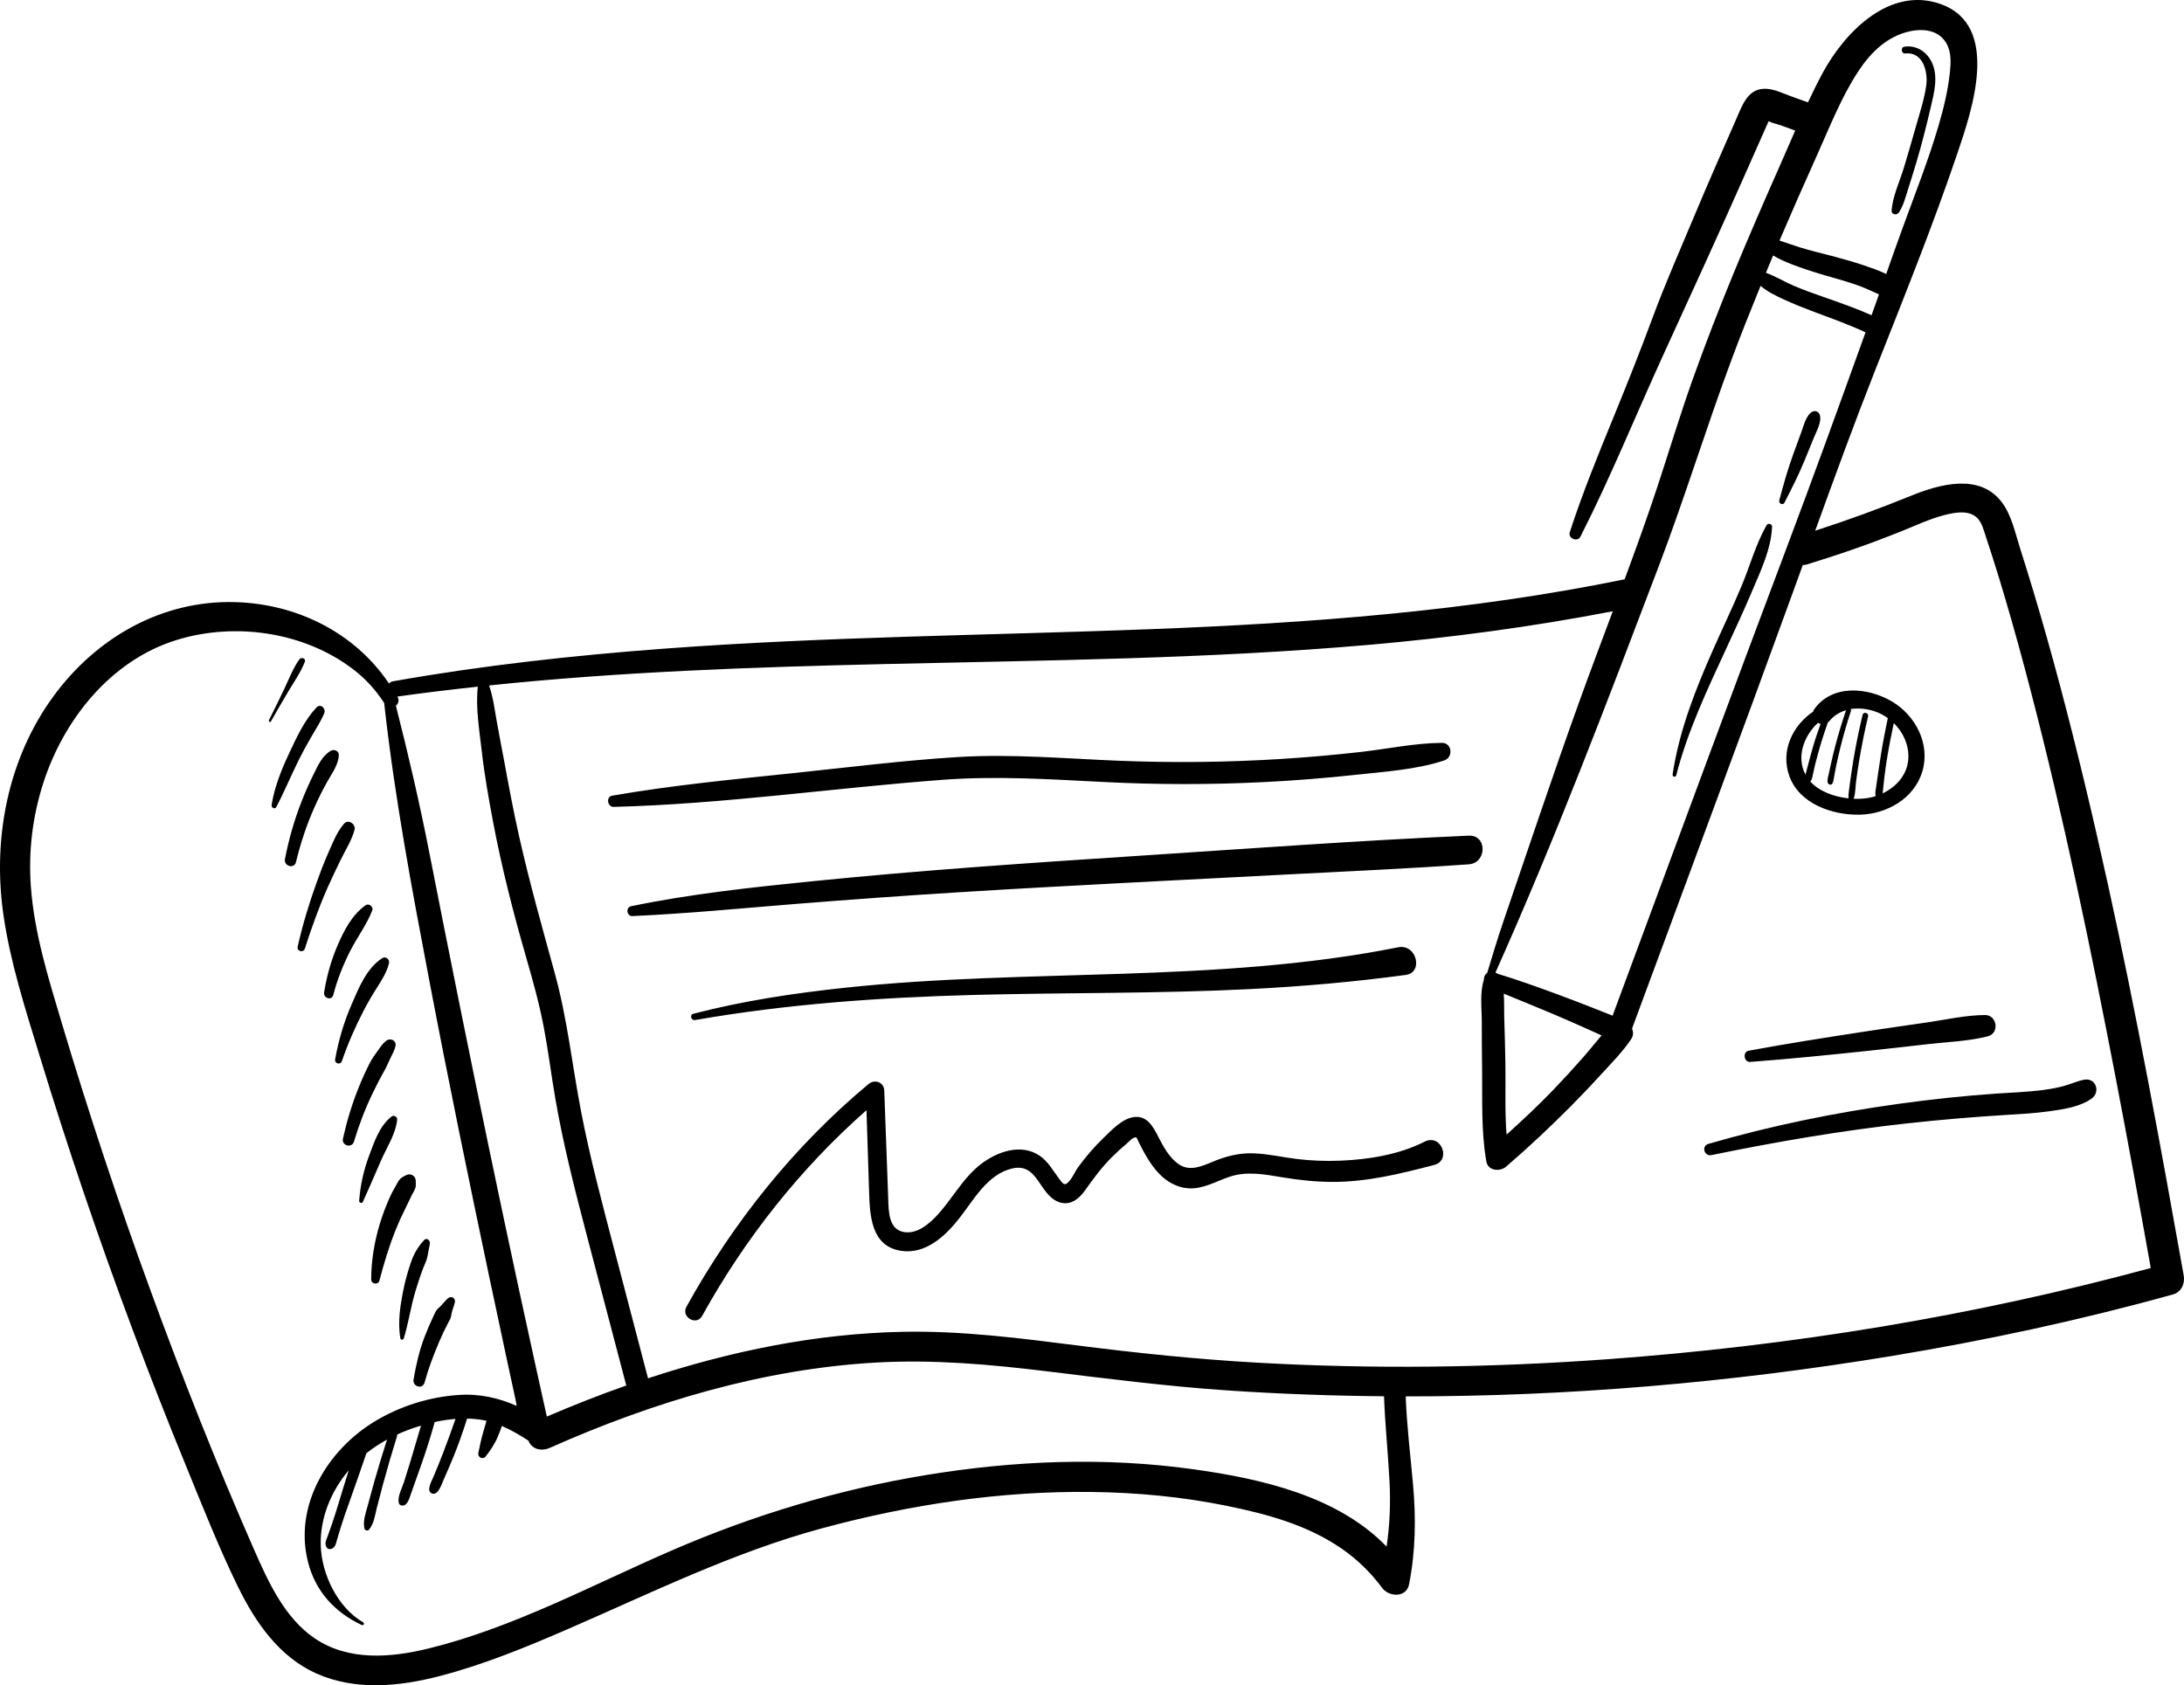 <svg version="1.1" id="Layer_1" xmlns="http://www.w3.org/2000/svg" xmlns:xlink="http://www.w3.org/1999/xlink" x="0px" y="0px" viewBox="42.234 1353.583 300 231.515" style="enable-background:new 42.234 1353.583 300 231.515;" xml:space="preserve"><defs><style> .svg-style-0 {  fill: rgb(0, 0, 0); }</style></defs><path id="path-01_00000028327056785026466620000005301494650166772113_" d="M306.819,1365.388
	c0.279-1.907-0.401-4.728-2.89-4.463c-0.526,0.056-0.64-0.836-0.125-0.921
	c1.654-0.271,3.126,0.694,3.814,2.193c0.874,1.903,0.303,4.089-0.149,6.024
	c-0.596,2.553-1.232,5.094-1.979,7.606c-0.363,1.222-0.74,2.439-1.13,3.653
	c-0.354,1.101-0.648,2.338-1.298,3.305c-0.272,0.404-1.027,0.294-0.99-0.268
	c0.128-1.946,1.107-3.988,1.671-5.849c0.575-1.897,1.125-3.803,1.667-5.709
	C305.928,1369.132,306.544,1367.268,306.819,1365.388z M287.349,1422.64
	c1.002-1.95,1.984-3.885,2.813-5.917c0.41-1.005,0.82-2.01,1.23-3.015
	c0.35-0.858,1.127-2.205,0.806-3.142c-0.147-0.43-0.61-0.642-1.021-0.416
	c-0.857,0.471-1.166,1.874-1.485,2.729c-0.392,1.049-0.768,2.104-1.152,3.156
	c-0.756,2.072-1.334,4.174-1.906,6.302C286.523,1422.757,287.142,1423.043,287.349,1422.64z
	 M272.484,1460.1c1.556-6.069,4.241-11.719,6.856-17.384c1.235-2.676,2.479-5.349,3.626-8.064
	c1.177-2.785,2.553-5.652,2.685-8.707c0.018-0.407-0.562-0.547-0.757-0.205
	c-1.493,2.622-2.28,5.6-3.45,8.384c-1.214,2.887-2.566,5.712-3.836,8.574
	c-2.466,5.558-4.705,11.221-5.62,17.265C271.938,1460.282,272.399,1460.429,272.484,1460.1z
	 M340.693,1531.418c-12.749,3.537-25.708,6.322-38.762,8.473c-21.994,3.624-44.305,5.549-66.607,5.521
	c0.148,4.052,0.645,8.054,1.008,12.096c0.414,4.626,0.351,9.155-0.545,13.726
	c-0.369,1.879-2.775,1.745-3.701,0.484c-1.504-2.049-3.419-3.908-5.507-5.356
	c-4.725-3.276-10.247-4.77-15.815-5.908c-6.09-1.244-12.292-1.827-18.504-1.909
	c-12.525-0.165-25.008,1.721-37.082,4.983c-12.185,3.291-23.376,8.835-34.906,13.837
	c-5.738,2.489-11.595,4.903-17.661,6.475c-5.553,1.439-11.597,2.037-16.969-0.38
	c-5.027-2.262-8.291-6.955-10.651-11.756c-2.726-5.546-4.998-11.351-7.339-17.067
	c-5.018-12.256-9.659-24.667-13.915-37.208c-2.154-6.348-4.209-12.73-6.164-19.142
	c-1.92-6.296-3.966-12.633-4.889-19.169c-1.468-10.391,0.62-21.304,6.885-29.875
	c5.862-8.021,14.839-13.208,24.915-12.944c8.491,0.223,16.467,4.161,21.188,11.192
	c0.128-0.146,0.299-0.268,0.56-0.315c12.288-2.182,24.693-3.542,37.135-4.475
	c22.279-1.671,44.636-1.827,66.953-2.685c21.827-0.84,43.644-2.452,65.077-6.848
	c1.567-4.239,3.106-8.488,4.522-12.778c1.626-4.927,3.111-9.895,4.86-14.782
	c1.773-4.954,3.678-9.862,5.686-14.726c1.966-4.761,4.021-9.488,6.106-14.198
	c0.757-1.71,1.501-3.44,2.258-5.166c-0.666-0.241-1.332-0.482-1.999-0.723
	c-0.471-0.17-1.169-0.301-1.647-0.56c-0.081,0.176-0.146,0.316-0.105,0.223
	c-1.031,2.301-2.048,4.609-3.066,6.916c-3.697,8.37-7.519,16.678-11.32,24.999
	c-3.791,8.3-7.226,16.797-11.364,24.93c-0.413,0.812-1.74,0.238-1.462-0.616
	c1.739-5.351,3.852-10.537,5.987-15.74c1.875-4.568,3.704-9.177,5.419-13.808
	c1.688-4.558,3.658-9.021,5.534-13.505c1.919-4.586,3.922-9.136,5.921-13.688
	c0.84-1.913,1.589-4.287,4.13-4.162c1.215,0.06,2.43,0.685,3.561,1.089
	c0.722,0.258,1.444,0.515,2.165,0.773c0.645-1.372,1.309-2.733,2.027-4.059
	c3.005-5.55,9.165-11.959,16.21-9.44c8.277,2.959,4.285,14.6,2.307,20.441
	c-3.411,10.073-7.424,19.998-11.326,29.889c-2.874,7.285-5.559,14.647-8.225,22.015
	c4.439-1.439,8.818-3.029,13.142-4.792c3.941-1.606,9.479-3.159,12.515,0.913
	c1.31,1.758,1.811,4.166,2.466,6.23c0.633,1.995,1.252,3.994,1.855,5.998
	c1.283,4.263,2.485,8.55,3.63,12.852c2.418,9.085,4.584,18.236,6.608,27.416
	c3.923,17.797,7.206,35.732,10.4,53.672C342.394,1529.926,341.884,1531.087,340.693,1531.418z
	 M286.673,1386.629c0.924,0.304,1.841,0.639,2.763,0.926c1.457,0.454,2.941,0.797,4.416,1.188
	c1.472,0.391,2.945,0.796,4.388,1.287c1.003,0.341,2.096,0.705,3.088,1.193
	c0.745-2.114,1.491-4.228,2.258-6.334c1.694-4.654,3.537-9.283,4.93-14.038
	c0.7-2.389,1.301-4.839,1.559-7.318c0.139-1.337,0.212-2.796-0.479-3.999
	c-1.026-1.783-3.084-2.077-5.041-1.646c-3.078,0.678-5.325,2.865-7.02,5.431
	c-2.406,3.644-4.01,7.82-5.799,11.786C290.01,1378.927,288.323,1382.77,286.673,1386.629z
	 M284.81,1391.057c1.288,0.471,2.488,1.204,3.745,1.748c1.363,0.59,2.766,1.087,4.167,1.578
	c2.221,0.778,4.449,1.546,6.595,2.508c0.339-0.957,0.68-1.913,1.017-2.87
	c-1.073-0.483-2.133-0.982-3.26-1.365c-1.447-0.491-2.921-0.879-4.385-1.314
	c-1.505-0.448-3.008-0.929-4.471-1.504c-0.822-0.323-1.657-0.697-2.426-1.163
	C285.459,1389.466,285.14,1390.263,284.81,1391.057z M247.654,1487.19
	c0.096,0.037,0.174,0.089,0.255,0.152c2.797,0.853,5.552,1.833,8.295,2.851
	c1.485,0.551,2.966,1.115,4.442,1.692c0.712,0.279,1.423,0.56,2.133,0.845
	c0.322,0.129,0.648,0.247,0.964,0.381c0.731-1.972,1.462-3.944,2.194-5.917
	c7.207-19.441,14.374-38.898,21.691-58.298c3.673-9.739,7.211-19.52,10.735-29.312
	c0.042-0.115,0.081-0.23,0.122-0.345c-2.248-1.057-4.595-1.888-6.921-2.76
	c-1.446-0.542-2.886-1.109-4.29-1.757c-1.1-0.508-2.272-1.062-3.201-1.87
	c-1.345,3.285-2.661,6.582-3.903,9.908c-3.526,9.437-6.463,19.073-10.04,28.491
	C262.999,1450.024,255.865,1468.856,247.654,1487.19z M249.18,1509.45
	c2.205-1.983,4.37-4.011,6.423-6.151c1.342-1.398,2.654-2.825,3.936-4.278
	c0.912-1.034,1.786-2.129,2.686-3.193c-0.208-0.097-0.416-0.197-0.629-0.294
	c-0.696-0.316-1.394-0.63-2.093-0.94c-1.397-0.62-2.799-1.23-4.207-1.826
	c-2.16-0.914-4.335-1.789-6.505-2.68c0.091,1.167,0.038,2.384,0.073,3.412
	c0.071,2.096,0.121,4.19,0.154,6.287C249.07,1502.959,248.923,1506.247,249.18,1509.45z
	 M96.613,1450.529c1.718,6.734,3.287,13.506,4.623,20.328c2.629,13.42,5.336,26.826,8.119,40.215
	c1.375,6.613,2.775,13.221,4.2,19.823c0.731,3.384,1.468,6.766,2.212,10.147
	c0.381,1.732,0.764,3.463,1.148,5.194c0.144,0.65,0.294,1.3,0.434,1.951
	c3.592-1.534,7.227-2.975,10.913-4.269c-1.811-6.886-3.625-13.77-5.432-20.656
	c-1.634-6.227-3.236-12.474-4.327-18.823c-0.557-3.237-0.958-6.5-1.571-9.728
	c-0.615-3.238-1.503-6.409-2.415-9.573c-1.787-6.198-3.382-12.427-4.577-18.768
	c-0.605-3.211-1.176-6.436-1.543-9.683c-0.323-2.861-0.848-5.89-0.528-8.775
	c-3.689,0.402-7.374,0.839-11.051,1.361c0.008,0.015,0.019,0.028,0.027,0.043
	C97.117,1449.811,96.942,1450.26,96.613,1450.529z M233.102,1557.099
	c-0.202-3.904-0.613-7.794-0.756-11.7c-7.16-0.065-14.317-0.317-21.461-0.801
	c-8.336-0.565-16.597-1.623-24.885-2.634c-7.816-0.953-15.611-1.644-23.489-1.194
	c-15.501,0.886-30.618,5.429-44.744,11.712c-1.03,0.458-2.227,0.311-2.845-0.746
	c-0.028-0.048-0.03-0.112-0.053-0.163c-0.037-0.04-0.08-0.075-0.112-0.12
	c-1.153-0.744-2.334-1.44-3.587-1.976c-0.162,0.483-0.34,0.961-0.539,1.435
	c-0.431,1.026-1.039,1.938-1.728,2.807c-0.156,0.197-0.494,0.208-0.696,0.09
	c-0.229-0.134-0.317-0.397-0.264-0.648c0.205-0.974,0.401-1.955,0.689-2.909
	c0.149-0.492,0.293-0.987,0.43-1.484c-0.873-0.194-1.766-0.288-2.663-0.305
	c-0.569,1.786-1.182,3.554-1.894,5.29c-0.427,1.041-0.87,2.076-1.331,3.103
	c-0.236,0.526-0.745,2.204-1.591,1.902c-0.866-0.309-0.049-1.737,0.167-2.243
	c0.448-1.048,0.875-2.104,1.285-3.167c0.617-1.602,1.208-3.216,1.771-4.839
	c-0.841,0.064-1.677,0.187-2.494,0.352c-0.124,0.025-0.247,0.059-0.372,0.086
	c-0.001,0.005,0,0.009-0.001,0.015c-0.535,1.945-1.151,3.858-1.81,5.765
	c-0.332,0.96-0.673,1.918-1.021,2.873c-0.174,0.479-0.338,0.962-0.51,1.442
	c-0.157,0.439-0.293,0.932-0.667,1.23c-0.298,0.238-0.825,0.202-0.921-0.243
	c-0.191-0.896,0.432-1.969,0.704-2.813c0.311-0.965,0.613-1.934,0.907-2.904
	c0.492-1.625,0.964-3.255,1.444-4.883c-1.119,0.329-2.215,0.733-3.274,1.22
	c0.009,0.076,0.003,0.159-0.025,0.248c-0.683,2.193-1.328,4.398-1.929,6.615
	c-0.293,1.079-0.576,2.161-0.848,3.245c-0.261,1.039-0.376,2.121-1.071,2.971
	c-0.177,0.217-0.57,0.094-0.627-0.166c-0.235-1.076,0.183-2.112,0.456-3.148
	c0.285-1.081,0.58-2.16,0.885-3.235c0.554-1.953,1.147-3.895,1.764-5.828
	c-1.01,0.554-1.975,1.185-2.873,1.908c-0.008,0.042-0,0.079-0.015,0.124
	c-0.766,2.231-1.534,4.461-2.331,6.682c-0.399,1.112-0.793,2.219-1.139,3.348
	c-0.172,0.563-0.351,1.124-0.511,1.69c-0.141,0.5-0.194,0.999-0.714,1.231
	c-0.259,0.116-0.568,0.077-0.722-0.189c-0.296-0.515-0.087-0.893,0.106-1.409
	c0.207-0.552,0.397-1.111,0.593-1.668c0.392-1.113,0.732-2.237,1.07-3.367
	c0.414-1.383,0.85-2.76,1.28-4.138c-2.416,2.846-3.952,6.542-3.85,10.288
	c0.109,4.004,2.323,8.568,5.836,10.609c0.235,0.137,0.029,0.472-0.21,0.359
	c-3.7-1.746-6.343-4.616-7.367-8.624c-1.985-7.762,2.635-15.389,9.157-19.343
	c3.465-2.101,7.519-3.372,11.561-3.637c2.904-0.191,5.482,0.423,7.947,1.502
	c-0.062-0.329-0.122-0.659-0.191-0.98c-0.395-1.816-0.788-3.631-1.179-5.448
	c-0.818-3.798-1.628-7.597-2.428-11.398c-2.821-13.386-5.58-26.79-8.141-40.229
	c-2.437-12.789-4.845-25.573-6.273-38.516c-1.155-1.766-2.533-3.297-4.212-4.585
	c-6.767-5.19-16.298-6.557-24.371-4.036c-8.995,2.809-15.448,10.92-18.252,19.662
	c-1.475,4.599-2.05,9.408-1.692,14.225c0.474,6.39,2.417,12.597,4.242,18.704
	c3.674,12.297,7.715,24.485,12.116,36.541c4.398,12.049,9.118,23.997,14.274,35.743
	c1.944,4.428,4.198,9.427,8.335,12.238c4.651,3.16,10.46,2.683,15.668,1.405
	c11.701-2.873,22.5-8.748,33.494-13.505c11.192-4.842,22.792-8.339,34.834-10.319
	c12.16-1.999,24.541-2.499,36.767-0.789c9.322,1.304,19.781,3.673,26.495,10.618
	C233.137,1563.094,233.259,1560.116,233.102,1557.099z M337.67,1527.779
	c-1.552-8.689-3.133-17.372-4.802-26.039c-3.441-17.882-7.132-35.745-11.721-53.371
	c-1.069-4.108-2.192-8.202-3.387-12.276c-0.572-1.949-1.161-3.892-1.779-5.826
	c-0.329-1.032-0.664-2.062-1.005-3.09c-0.272-0.818-0.5-1.762-1.112-2.403
	c-1.124-1.175-3.103-0.802-4.497-0.445c-2.058,0.528-3.998,1.448-5.962,2.239
	c-4.295,1.73-8.66,3.246-13.09,4.591c-0.161,0.049-0.298,0.03-0.446,0.042
	c-0.424,1.172-0.847,2.345-1.272,3.516c-7.294,20.094-14.774,40.121-22.183,60.173
	c0.195,0.435,0.215,0.943-0.12,1.447c-1.138,1.714-2.665,3.239-4.048,4.759
	c-1.353,1.488-2.739,2.946-4.156,4.373c-2.888,2.91-5.871,5.718-8.981,8.39
	c-0.834,0.716-2.478,0.583-2.706-0.714c-0.744-4.221-0.527-8.604-0.585-12.875
	c-0.028-2.096-0.049-4.191-0.04-6.287c0.007-1.762-0.302-4.043,0.285-5.787
	c-0.011-0.383,0.147-0.76,0.456-0.953c0.699-2.313,1.387-4.629,2.17-6.916
	c3.445-10.063,6.802-20.152,10.408-30.158c1.519-4.216,3.101-8.413,4.673-12.613
	c-11.132,2.145-22.379,3.646-33.671,4.628c-22.086,1.922-44.265,2.108-66.412,2.626
	c-18.109,0.423-36.248,1.049-54.267,2.937c0.544,1.6,0.754,3.25,1.047,4.927
	c0.311,1.784,0.673,3.557,1,5.338c0.641,3.493,1.289,6.979,2.068,10.444
	c1.432,6.373,3.204,12.629,4.932,18.924c1.706,6.216,2.366,12.581,3.584,18.894
	c1.238,6.418,2.929,12.737,4.585,19.057c1.537,5.866,3.075,11.732,4.612,17.598
	c11.311-3.719,23.014-6.148,34.985-6.388c8.124-0.163,16.184,0.884,24.227,1.905
	c8.125,1.031,16.249,1.871,24.428,2.334c16.027,0.907,32.122,0.693,48.13-0.47
	C288.185,1538.484,313.303,1534.397,337.67,1527.779z M193.87,1461.013
	c7.346,0.374,14.712,0.378,22.058,0.008c4.164-0.21,8.322-0.54,12.467-0.99
	c4.026-0.438,8.351-0.707,12.213-1.978c1.284-0.423,1.111-2.432-0.328-2.419
	c-3.707,0.032-7.457,0.834-11.139,1.252c-3.646,0.414-7.302,0.735-10.964,0.963
	c-7.423,0.462-14.87,0.543-22.3,0.242c-7.393-0.3-14.734-0.962-22.138-0.503
	c-7.454,0.462-14.885,1.403-22.311,2.181c-8.39,0.879-16.791,1.676-25.104,3.123
	c-0.876,0.153-0.663,1.562,0.208,1.54c15.108-0.384,30.12-2.595,45.181-3.72
	C179.136,1460.155,186.454,1460.635,193.87,1461.013z M243.994,1468.383
	c-15.063,0.66-30.124,1.775-45.17,2.756c-15.021,0.98-30.056,1.993-45.035,3.51
	c-8.343,0.845-16.658,1.727-24.875,3.432c-0.757,0.157-0.591,1.386,0.183,1.351
	c7.495-0.337,14.943-1.069,22.421-1.668c7.493-0.6,14.991-1.143,22.493-1.609
	c14.858-0.923,29.73-1.633,44.596-2.417c8.461-0.446,16.936-0.814,25.387-1.419
	C246.494,1472.139,246.544,1468.271,243.994,1468.383z M175.824,1490.269
	c12.719-0.342,25.457-0.166,38.167-0.81c7.135-0.362,14.275-0.983,21.355-1.946
	c2.448-0.333,1.479-4.298-1.046-3.795c-25.029,4.991-50.749,2.862-76.013,5.56
	c-7.011,0.749-13.973,1.795-20.803,3.57c-0.567,0.147-0.32,0.961,0.238,0.864
	C150.325,1491.516,163.048,1490.613,175.824,1490.269z M328.472,1501.917
	c-1.005,0.21-1.956,0.662-2.956,0.914c-1.021,0.258-2.063,0.432-3.108,0.552
	c-1.981,0.227-3.978,0.299-5.966,0.435c-4.442,0.303-8.859,0.78-13.268,1.388
	c-8.876,1.225-17.666,3.02-26.271,5.519c-0.996,0.289-0.577,1.749,0.425,1.542
	c8.92-1.836,17.907-3.376,26.963-4.367c4.453-0.488,8.923-0.871,13.394-1.144
	c2.009-0.123,4.019-0.227,6.014-0.507c1.907-0.268,4.271-0.592,5.858-1.759
	C330.822,1503.559,330.1,1501.577,328.472,1501.917z M282.649,1499.464
	c5.472-0.407,10.919-0.963,16.375-1.541c2.689-0.285,5.375-0.599,8.062-0.903
	c2.697-0.306,5.574-0.397,8.205-1.074c1.626-0.418,1.286-2.931-0.395-2.922
	c-2.631,0.014-5.355,0.637-7.957,1.016c-2.759,0.401-5.52,0.792-8.276,1.213
	c-5.422,0.829-10.829,1.676-16.223,2.673C281.578,1498.083,281.767,1499.529,282.649,1499.464z
	 M237.899,1510.431c-3.51,1.782-7.669,2.444-11.573,2.603c-1.998,0.081-4.005,0.008-5.989-0.237
	c-1.954-0.241-3.888-0.694-5.86-0.771c-2.016-0.079-3.816,0.386-5.664,1.155
	c-1.532,0.638-3.191,1.38-4.705,0.313c-1.303-0.917-2.117-2.471-2.826-3.856
	c-0.698-1.365-1.548-2.851-3.329-2.591c-1.593,0.232-3.063,1.823-4.175,2.895
	c-1.259,1.214-2.393,2.549-3.43,3.957c-0.475,0.645-0.927,1.806-1.574,2.27
	c-0.436,0.312-0.727-0.236-1.083-0.699c-0.838-1.091-1.477-2.323-2.644-3.115
	c-2.56-1.736-5.825-0.569-8.059,1.141c-2.57,1.968-4.01,4.958-6.235,7.257
	c-1.079,1.115-2.576,2.313-4.236,2.101c-2.284-0.292-2.213-2.944-2.279-4.72
	c-0.183-4.913-0.37-9.826-0.54-14.74c-0.04-1.155-1.325-1.587-2.157-0.893
	c-10.196,8.496-18.604,19.001-25.017,30.603c-0.778,1.406,1.376,2.666,2.155,1.259
	c5.884-10.626,13.465-20.24,22.578-28.264c0.12,3.673,0.235,7.346,0.352,11.018
	c0.106,3.341,0.227,7.656,4.384,8.298c3.414,0.527,6.132-2.064,8.065-4.537
	c1.975-2.526,3.821-5.976,7.204-6.771c3.57-0.838,3.66,3.571,6.392,4.6
	c1.526,0.575,2.76-0.371,3.611-1.575c1.134-1.606,2.273-3.146,3.662-4.546
	c0.643-0.647,1.317-1.261,2.017-1.846c0.281-0.234,0.818-0.865,1.199-0.898
	c0.065-0.006,0.102-0.011,0.148-0.016c0.151,0.093,0.291,0.534,0.37,0.688
	c0.774,1.5,1.561,2.994,2.726,4.236c1.083,1.153,2.504,1.983,4.106,2.08
	c2.052,0.125,3.813-0.99,5.692-1.607c2.342-0.769,4.787-0.309,7.155,0.087
	c2.262,0.378,4.536,0.627,6.831,0.638c4.854,0.023,9.41-1.115,14.07-2.328
	C241.623,1512.998,240.228,1509.249,237.899,1510.431z M84.11,1444.49
	c0.18-0.468-0.508-0.679-0.76-0.32c-0.889,1.262-1.456,2.765-2.115,4.158
	c-0.665,1.407-1.364,2.798-2.059,4.191c-0.091,0.183,0.173,0.342,0.276,0.162
	c0.785-1.371,1.565-2.744,2.378-4.099C82.63,1447.249,83.549,1445.942,84.11,1444.49z
	 M84.961,1454.865c0.631-1.081,1.312-2.127,1.806-3.279c0.278-0.648-0.484-1.416-1.055-0.814
	c-1.683,1.775-2.769,4.177-3.797,6.373c-1.052,2.248-1.986,4.57-2.37,7.027
	c-0.057,0.364,0.441,0.653,0.643,0.271c1.122-2.123,2.028-4.344,3.103-6.494
	C83.815,1456.904,84.372,1455.875,84.961,1454.865z M87.176,1460.993
	c0.645-1.158,1.524-2.308,1.605-3.661c0.034-0.565-0.631-0.87-1.083-0.622
	c-1.181,0.65-1.791,2.034-2.371,3.202c-0.612,1.232-1.167,2.494-1.669,3.775
	c-1.005,2.56-1.76,5.209-2.28,7.909c-0.188,0.979,1.272,1.408,1.512,0.417
	c0.627-2.592,1.467-5.136,2.557-7.571C85.973,1463.268,86.55,1462.117,87.176,1460.993z M87.234,1475.515
	c0.572-1.297,1.195-2.57,1.814-3.845c0.645-1.329,1.508-2.655,1.885-4.086
	c0.209-0.792-0.858-1.517-1.444-0.84c-0.975,1.126-1.532,2.583-2.134,3.937
	c-0.608,1.371-1.142,2.779-1.649,4.19c-1.032,2.876-1.907,5.773-2.582,8.754
	c-0.145,0.643,0.786,0.901,0.987,0.272C85.018,1481.065,86.033,1478.237,87.234,1475.515z
	 M86.755,1489.908c-0.132,0.814,1.05,1.184,1.265,0.349c0.537-2.09,1.322-4.064,2.294-5.988
	c0.965-1.911,2.282-3.624,3.06-5.624c0.193-0.496-0.486-1.009-0.916-0.705
	c-1.87,1.323-2.934,3.408-3.829,5.459C87.724,1485.472,87.117,1487.677,86.755,1489.908z
	 M88.272,1499.095c-0.109,0.604,0.724,0.846,0.926,0.255c0.809-2.365,1.826-4.688,2.978-6.907
	c0.565-1.09,1.181-2.153,1.844-3.186c0.673-1.047,1.346-2.12,1.648-3.346
	c0.125-0.509-0.441-1.005-0.916-0.705c-2.161,1.365-3.26,4.143-4.239,6.401
	C89.464,1494.029,88.74,1496.499,88.272,1499.095z M94.075,1498.003
	c-0.369,0.52-0.74,1.005-1.029,1.576c-0.554,1.097-1.067,2.216-1.527,3.355
	c-0.923,2.285-1.639,4.651-2.175,7.055c-0.219,0.982,1.221,1.388,1.512,0.417
	c0.685-2.288,1.541-4.513,2.58-6.664c0.511-1.057,1.046-2.1,1.629-3.119
	c0.296-0.517,0.5-1.063,0.759-1.598c0.274-0.564,0.587-1.093,0.729-1.708
	c0.185-0.799-0.698-1.205-1.283-0.747C94.773,1496.96,94.438,1497.491,94.075,1498.003z
	 M96.046,1506.948c-1.699,1.309-2.397,3.504-3.128,5.448c-0.745,1.981-1.193,4.062-1.351,6.167
	c-0.019,0.261,0.396,0.382,0.507,0.137c0.84-1.866,1.655-3.741,2.466-5.62
	c0.805-1.864,2.04-3.657,2.252-5.704C96.829,1507.025,96.334,1506.727,96.046,1506.948z
	 M95.757,1518.105c-0.529,1.195-1.001,2.432-1.376,3.685c-0.731,2.442-1.158,5.014-1.159,7.561
	c-0,0.645,0.965,0.788,1.131,0.153c0.622-2.369,1.32-4.708,2.241-6.98
	c0.443-1.095,0.932-2.159,1.463-3.214c0.271-0.538,0.513-1.09,0.785-1.628
	c0.151-0.3,0.368-0.614,0.458-0.94c0.083-0.302,0.04-0.646,0.039-0.956
	c-0.001-0.68-0.743-1.079-1.324-0.76c-0.269,0.148-0.582,0.282-0.801,0.502
	c-0.238,0.238-0.395,0.585-0.562,0.874C96.332,1516.958,96.017,1517.518,95.757,1518.105z
	 M97.713,1530.454c-0.473,2.276-0.885,4.684-0.478,6.997c0.043,0.246,0.398,0.209,0.462,0
	c0.665-2.152,0.963-4.396,1.622-6.554c0.326-1.067,0.668-2.128,1.07-3.169
	c0.198-0.513,0.483-1.027,0.567-1.573c0.09-0.584,0.244-1.157,0.328-1.742
	c0.062-0.427-0.443-0.862-0.802-0.467c-0.792,0.873-1.385,1.842-1.766,2.95
	C98.315,1528.062,97.963,1529.248,97.713,1530.454z M99.039,1543.095
	c-0.167,0.976,1.241,1.409,1.512,0.417c0.525-1.922,1.231-3.763,2.007-5.596
	c0.374-0.886,0.789-1.756,1.235-2.608c0.092-0.175,0.195-0.345,0.28-0.523
	c0.135-0.285,0.139-0.541,0.208-0.842c0.114-0.498,0.323-0.97,0.435-1.47
	c0.127-0.563-0.513-0.908-0.936-0.545c-0.391,0.337-0.689,0.746-1.049,1.112
	c-0.204,0.207-0.43,0.364-0.591,0.614c-0.139,0.217-0.238,0.478-0.35,0.711
	c-0.439,0.917-0.841,1.853-1.208,2.801C99.845,1539.066,99.381,1541.092,99.039,1543.095z
	 M288.036,1460.232c-1.256-3.426,0.38-6.941,3.258-8.89c0.033-0.091,0.05-0.182,0.111-0.27
	c2.454-3.531,7.364-3.088,10.688-1.136c3.284,1.929,5.345,5.906,4.182,9.685
	c-1.137,3.694-4.884,5.799-8.591,5.88C293.938,1465.582,289.425,1464.023,288.036,1460.232z
	 M301.498,1457.438c-0.167,1.016-0.32,2.032-0.438,3.054c-0.05,0.439-0.097,0.879-0.142,1.318
	c-0.026,0.254-0.043,0.515-0.088,0.767c1.909-0.901,3.426-2.593,3.539-4.81
	c0.093-1.844-0.708-3.585-1.999-4.845C302.056,1454.423,301.747,1455.925,301.498,1457.438z
	 M293.313,1452.825c-0.362,1.077-0.737,2.149-1.054,3.24c-0.247,0.851-0.484,1.706-0.697,2.566
	c-0.102,0.416-0.193,0.834-0.283,1.253c-0.084,0.394-0.112,0.746-0.38,1.058
	c1.236,1.366,3.27,2.112,5.263,2.314c-0.04-0.349-0.006-0.685,0.046-1.048
	c0.074-0.52,0.139-1.041,0.21-1.562c0.133-0.967,0.281-1.932,0.444-2.895
	c0.34-2,0.75-3.986,1.222-5.959c0.117-0.491,0.872-0.282,0.756,0.208
	c-0.457,1.938-0.854,3.889-1.185,5.853c-0.174,1.038-0.332,2.08-0.469,3.124
	c-0.098,0.746-0.068,1.618-0.33,2.34c0.757,0.03,1.489-0.016,2.144-0.139
	c0.301-0.057,0.599-0.138,0.894-0.232c-0.135-0.405-0.008-0.85,0.05-1.268
	c0.07-0.511,0.143-1.021,0.221-1.531c0.144-0.948,0.279-1.898,0.431-2.845
	c0.271-1.697,0.602-3.384,0.953-5.067c-0.522-0.373-1.091-0.685-1.701-0.897
	c-1.098-0.383-2.3-0.529-3.419-0.341c0.057,0.071,0.088,0.16,0.05,0.277
	c-0.539,1.637-1.02,3.292-1.437,4.964c-0.205,0.821-0.394,1.646-0.569,2.474
	c-0.091,0.43-0.176,0.86-0.251,1.292c-0.07,0.403-0.101,0.815-0.271,1.189
	c-0.164,0.361-0.663,0.142-0.685-0.186c-0.028-0.405,0.109-0.818,0.196-1.213
	c0.093-0.428,0.185-0.857,0.28-1.285c0.183-0.826,0.382-1.648,0.596-2.466
	c0.431-1.649,0.927-3.28,1.477-4.893c-0.885,0.259-1.696,0.742-2.322,1.529
	C293.438,1452.747,293.372,1452.775,293.313,1452.825z M290.24,1459.995
	c0.039-0.153,0.083-0.305,0.123-0.459c0.107-0.414,0.222-0.826,0.328-1.24
	c0.214-0.829,0.442-1.654,0.684-2.474c0.277-0.94,0.619-1.858,0.937-2.785
	c-0.124-0.035-0.239-0.088-0.352-0.154C290.01,1454.665,288.949,1457.594,290.24,1459.995z" class="svg-style-0"/></svg>